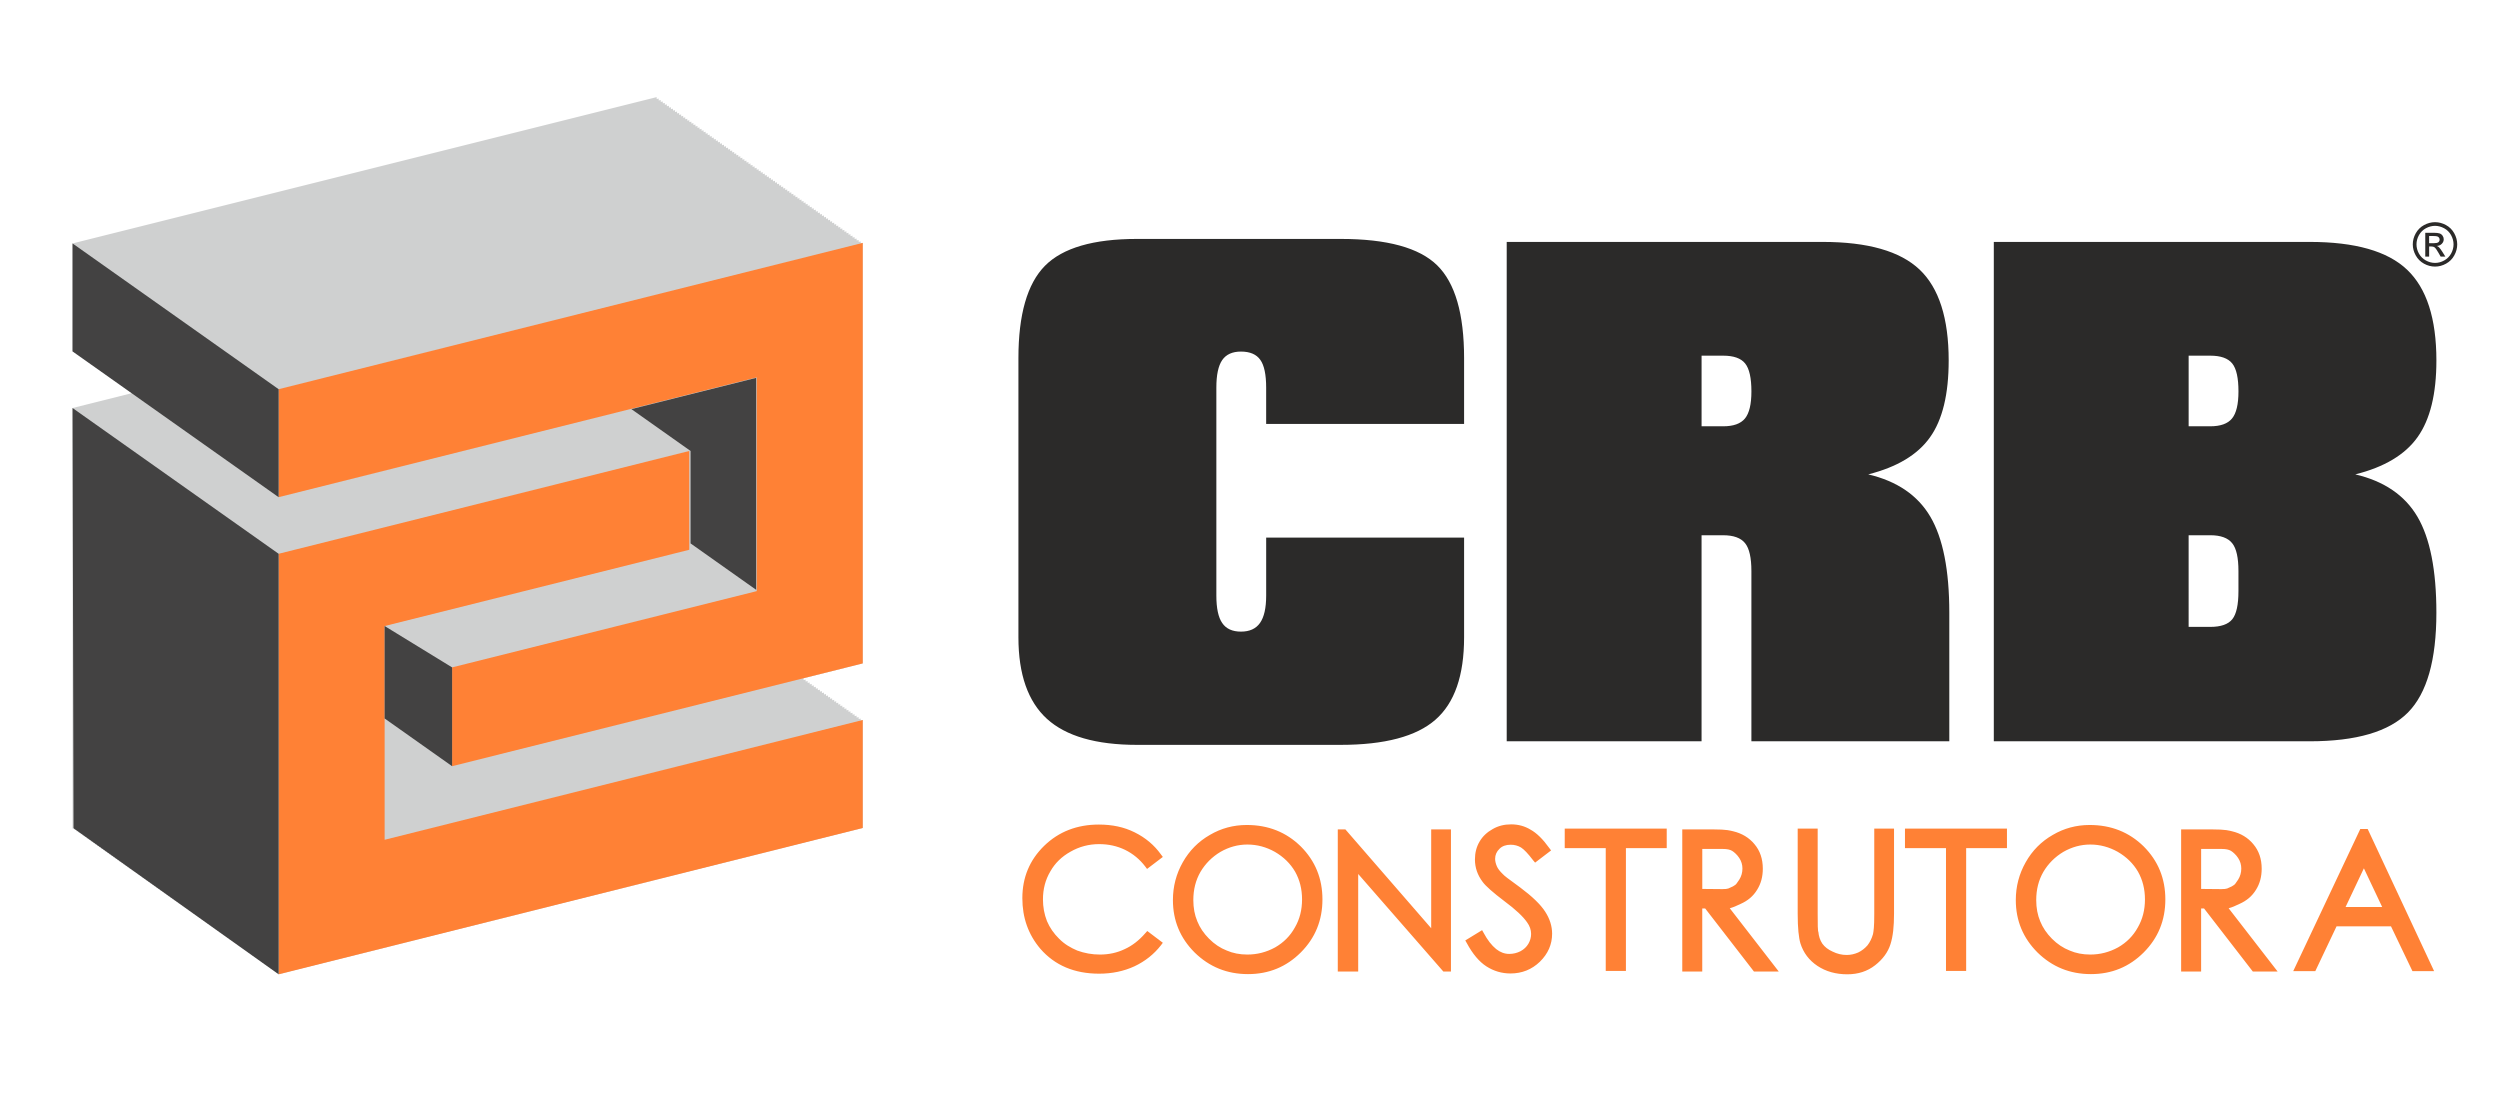 <?xml version="1.0" encoding="utf-8"?>
<!-- Generator: Adobe Illustrator 16.0.0, SVG Export Plug-In . SVG Version: 6.00 Build 0)  -->
<!DOCTYPE svg PUBLIC "-//W3C//DTD SVG 1.1//EN" "http://www.w3.org/Graphics/SVG/1.1/DTD/svg11.dtd">
<svg version="1.1" id="Layer_1" xmlns="http://www.w3.org/2000/svg" xmlns:xlink="http://www.w3.org/1999/xlink" x="0px" y="0px"
	 width="168px" height="74px" viewBox="0 0 168 74" enable-background="new 0 0 168 74" xml:space="preserve">
<path fill="#2B2A29" d="M133.984,49.814V16.257h21.221c3.059,0,5.241,0.62,6.55,1.866c1.315,1.247,1.971,3.279,1.971,6.102
	c0,2.246-0.42,3.96-1.262,5.146c-0.839,1.185-2.237,2.019-4.188,2.507c1.937,0.455,3.328,1.405,4.175,2.845s1.274,3.588,1.274,6.454
	c0,3.175-0.633,5.407-1.909,6.702c-1.273,1.288-3.47,1.936-6.611,1.936H133.984z M147.077,42.127h1.453
	c0.709,0,1.206-0.172,1.481-0.516c0.276-0.346,0.413-0.972,0.413-1.889v-1.35c0-0.888-0.137-1.515-0.419-1.866
	c-0.284-0.358-0.779-0.538-1.476-0.538h-1.453V42.127z M147.077,23.901v4.746h1.453c0.683,0,1.172-0.172,1.46-0.523
	c0.29-0.351,0.435-0.957,0.435-1.819c0-0.902-0.137-1.529-0.419-1.88c-0.284-0.352-0.779-0.524-1.476-0.524H147.077z
	 M117.694,49.814V38.373c0-0.888-0.139-1.515-0.421-1.866c-0.283-0.358-0.778-0.538-1.475-0.538h-1.453v13.845h-13.094V16.257
	h21.223c3.043,0,5.213,0.62,6.522,1.859c1.301,1.233,1.955,3.272,1.955,6.109c0,2.26-0.413,3.981-1.253,5.159
	c-0.834,1.178-2.219,2.005-4.153,2.494c1.935,0.455,3.327,1.405,4.174,2.845s1.274,3.588,1.274,6.454v8.638H117.694z
	 M114.346,23.901v4.746h1.453c0.683,0,1.172-0.172,1.461-0.523s0.435-0.957,0.435-1.819c0-0.902-0.139-1.529-0.421-1.88
	c-0.283-0.352-0.778-0.524-1.475-0.524H114.346z M98.387,36.128v6.702c0,2.569-0.641,4.415-1.929,5.538
	c-1.281,1.122-3.41,1.687-6.364,1.687H76.408c-2.755,0-4.773-0.585-6.054-1.749c-1.274-1.164-1.916-2.989-1.916-5.476V24.067
	c0-2.927,0.593-5,1.784-6.206c1.192-1.206,3.259-1.805,6.186-1.805h13.686c3.12,0,5.282,0.592,6.488,1.777
	c1.205,1.185,1.805,3.265,1.805,6.233v4.422H85.086v-2.438c0-0.875-0.13-1.501-0.392-1.866c-0.262-0.373-0.696-0.558-1.302-0.558
	c-0.578,0-0.999,0.193-1.26,0.572c-0.263,0.385-0.393,0.999-0.393,1.852V40.02c0,0.847,0.13,1.467,0.393,1.846
	c0.261,0.387,0.682,0.579,1.26,0.579c0.579,0,1.006-0.192,1.282-0.585c0.275-0.394,0.413-1,0.413-1.84v-3.891H98.387z"/>
<path fill="#FF8135" d="M160.082,60.95l-1.229-2.6l-1.23,2.6H160.082z M159.107,55.707l4.466,9.554h-1.456l-1.441-3.01h-3.66
	l-1.428,3.01h-1.483l4.508-9.554H159.107z M149.271,59.749c0.188,0,0.319-0.014,0.396-0.042c0.075-0.028,0.179-0.075,0.311-0.142
	c0.122-0.065,0.205-0.132,0.247-0.197c0.042-0.066,0.102-0.151,0.177-0.255c0.142-0.226,0.212-0.477,0.212-0.749
	c0-0.254-0.07-0.49-0.212-0.707c-0.075-0.112-0.155-0.21-0.241-0.289c-0.084-0.081-0.164-0.145-0.239-0.19
	c-0.142-0.086-0.344-0.128-0.607-0.128h-1.399v2.686L149.271,59.749z M153.058,65.289h-1.667l-3.278-4.24h-0.198v4.24h-1.343v-9.554
	h2.034c0.256,0,0.463,0.005,0.622,0.014c0.16,0.01,0.29,0.021,0.389,0.036c0.1,0.014,0.175,0.027,0.227,0.042
	c0.052,0.014,0.102,0.025,0.147,0.035c0.595,0.142,1.07,0.43,1.428,0.862c0.377,0.443,0.566,0.994,0.566,1.653
	c0,0.537-0.127,1.009-0.381,1.413c-0.134,0.218-0.291,0.403-0.475,0.559s-0.394,0.285-0.628,0.389
	c-0.16,0.076-0.29,0.134-0.39,0.177c-0.099,0.042-0.214,0.082-0.347,0.12L153.058,65.289z M144.141,60.441
	c0-0.688-0.155-1.31-0.468-1.865c-0.319-0.547-0.771-0.989-1.355-1.329c-0.585-0.329-1.201-0.494-1.852-0.494
	c-0.631,0-1.234,0.165-1.81,0.494c-0.565,0.34-1.013,0.787-1.342,1.343c-0.321,0.557-0.48,1.188-0.48,1.895
	c0,0.527,0.089,1.003,0.268,1.428c0.17,0.423,0.435,0.814,0.792,1.173c0.358,0.357,0.754,0.622,1.188,0.791
	c0.413,0.179,0.876,0.269,1.385,0.269c0.659,0,1.281-0.16,1.865-0.48c0.575-0.33,1.019-0.777,1.329-1.342
	C143.979,61.774,144.141,61.148,144.141,60.441z M144.056,56.88c0.97,0.971,1.455,2.157,1.455,3.562
	c0,1.403-0.485,2.592-1.455,3.563c-0.971,0.97-2.153,1.455-3.547,1.455c-1.404,0-2.602-0.485-3.591-1.455
	c-0.97-0.971-1.456-2.144-1.456-3.52c0-0.914,0.222-1.763,0.666-2.544c0.441-0.782,1.049-1.396,1.822-1.837
	c0.754-0.443,1.578-0.665,2.473-0.665C141.865,55.438,143.076,55.919,144.056,56.88z M128.014,55.68h6.854v1.313h-2.742v8.254
	h-1.355v-8.254h-2.757V55.68z M127.279,55.68v5.724c0,0.423-0.019,0.806-0.056,1.144c-0.039,0.34-0.1,0.642-0.184,0.905
	c-0.17,0.537-0.515,1.009-1.033,1.413c-0.518,0.405-1.14,0.607-1.865,0.607c-0.771,0-1.441-0.188-2.008-0.564
	c-0.564-0.377-0.945-0.882-1.144-1.513c-0.057-0.188-0.102-0.447-0.135-0.777c-0.032-0.33-0.049-0.734-0.049-1.215V55.68h1.343
	v5.724c0,0.404,0.003,0.692,0.007,0.861c0.005,0.17,0.012,0.278,0.021,0.325l0.016,0.015c0.027,0.311,0.116,0.579,0.267,0.806
	c0.161,0.226,0.393,0.404,0.693,0.537c0.302,0.15,0.617,0.226,0.948,0.226c0.263,0,0.521-0.057,0.775-0.169
	c0.236-0.114,0.443-0.274,0.622-0.481c0.161-0.207,0.284-0.456,0.368-0.749c0.02-0.075,0.037-0.212,0.057-0.409
	c0.019-0.198,0.028-0.52,0.028-0.961V55.68H127.279z M115.747,59.749c0.188,0,0.32-0.014,0.396-0.042s0.18-0.075,0.312-0.142
	c0.122-0.065,0.204-0.132,0.247-0.197c0.042-0.066,0.101-0.151,0.177-0.255c0.142-0.226,0.212-0.477,0.212-0.749
	c0-0.254-0.07-0.49-0.212-0.707c-0.076-0.112-0.156-0.21-0.241-0.289c-0.084-0.081-0.164-0.145-0.239-0.19
	c-0.142-0.086-0.344-0.128-0.608-0.128h-1.398v2.686L115.747,59.749z M119.534,65.289h-1.667l-3.279-4.24h-0.197v4.24h-1.343v-9.554
	h2.034c0.255,0,0.462,0.005,0.622,0.014c0.16,0.01,0.29,0.021,0.389,0.036c0.1,0.014,0.175,0.027,0.227,0.042
	c0.052,0.014,0.102,0.025,0.148,0.035c0.594,0.142,1.069,0.43,1.428,0.862c0.377,0.443,0.564,0.994,0.564,1.653
	c0,0.537-0.127,1.009-0.381,1.413c-0.132,0.218-0.29,0.403-0.474,0.559s-0.394,0.285-0.628,0.389
	c-0.161,0.076-0.291,0.134-0.39,0.177c-0.099,0.042-0.214,0.082-0.347,0.12L119.534,65.289z M105.15,55.68h6.854v1.313h-2.742v8.254
	h-1.356v-8.254h-2.756V55.68z M103.835,61.262c0.311,0.479,0.467,0.975,0.467,1.483c0,0.716-0.273,1.343-0.819,1.88
	c-0.547,0.527-1.206,0.792-1.979,0.792c-0.584,0-1.126-0.16-1.624-0.481c-0.48-0.311-0.92-0.833-1.315-1.568l-0.098-0.17l1.13-0.692
	l0.112,0.198c0.246,0.461,0.523,0.819,0.834,1.074c0.273,0.217,0.566,0.325,0.877,0.325c0.273,0,0.527-0.062,0.763-0.184
	c0.226-0.123,0.4-0.288,0.523-0.495c0.122-0.207,0.184-0.429,0.184-0.664c0-0.273-0.09-0.532-0.269-0.778
	c-0.273-0.395-0.777-0.866-1.512-1.413c-0.783-0.593-1.272-1.026-1.471-1.3c-0.349-0.461-0.522-0.965-0.522-1.512
	c0-0.452,0.104-0.853,0.311-1.202c0.104-0.179,0.231-0.339,0.382-0.48c0.15-0.141,0.32-0.264,0.509-0.367
	c0.358-0.207,0.769-0.311,1.229-0.311c0.48,0,0.914,0.118,1.301,0.353c0.414,0.227,0.833,0.637,1.258,1.23l0.127,0.169l-1.074,0.82
	l-0.142-0.169c-0.33-0.435-0.598-0.717-0.806-0.85c-0.207-0.122-0.438-0.184-0.692-0.184c-0.32,0-0.57,0.09-0.749,0.269
	c-0.198,0.188-0.298,0.415-0.298,0.68c0,0.149,0.039,0.314,0.114,0.494c0.065,0.159,0.202,0.339,0.409,0.536
	c0.039,0.048,0.138,0.133,0.298,0.256c0.159,0.121,0.447,0.334,0.861,0.635C102.964,60.239,103.525,60.781,103.835,61.262z
	 M96.176,55.735h1.328v9.554h-0.509l-5.724-6.558v6.558h-1.372v-9.554h0.51l5.767,6.643V55.735z M87.498,60.441
	c0-0.688-0.155-1.31-0.467-1.865c-0.32-0.547-0.772-0.989-1.356-1.329c-0.585-0.329-1.202-0.494-1.852-0.494
	c-0.631,0-1.234,0.165-1.809,0.494c-0.565,0.34-1.013,0.787-1.342,1.343c-0.321,0.557-0.481,1.188-0.481,1.895
	c0,0.527,0.089,1.003,0.268,1.428c0.17,0.423,0.434,0.814,0.792,1.173c0.357,0.357,0.753,0.622,1.187,0.791
	c0.414,0.179,0.875,0.269,1.385,0.269c0.659,0,1.282-0.16,1.865-0.48c0.575-0.33,1.018-0.777,1.329-1.342
	C87.338,61.774,87.498,61.148,87.498,60.441z M87.413,56.88c0.97,0.971,1.455,2.157,1.455,3.562c0,1.403-0.485,2.592-1.455,3.563
	c-0.971,0.97-2.153,1.455-3.548,1.455c-1.403,0-2.601-0.485-3.589-1.455c-0.971-0.971-1.456-2.144-1.456-3.52
	c0-0.914,0.222-1.763,0.665-2.544c0.443-0.782,1.05-1.396,1.823-1.837c0.754-0.443,1.579-0.665,2.473-0.665
	C85.222,55.438,86.433,55.919,87.413,56.88z M78.142,63.354l-0.127,0.169c-0.471,0.604-1.064,1.075-1.781,1.413
	c-0.715,0.33-1.508,0.495-2.374,0.495c-1.658,0-2.973-0.557-3.943-1.668c-0.81-0.951-1.215-2.087-1.215-3.406
	c0-1.394,0.49-2.566,1.469-3.52c0.98-0.951,2.206-1.427,3.675-1.427c0.443,0,0.865,0.042,1.265,0.127s0.78,0.218,1.138,0.396
	c0.725,0.358,1.314,0.853,1.766,1.483l0.127,0.17l-1.06,0.806l-0.127-0.17c-0.368-0.48-0.82-0.853-1.357-1.116
	c-0.528-0.254-1.107-0.382-1.738-0.382c-0.688,0-1.329,0.17-1.922,0.509c-0.593,0.33-1.045,0.773-1.357,1.329
	c-0.33,0.556-0.494,1.182-0.494,1.879c0,0.509,0.089,0.994,0.269,1.456c0.188,0.442,0.461,0.838,0.819,1.188
	c0.179,0.179,0.37,0.332,0.573,0.459c0.203,0.127,0.417,0.238,0.643,0.332c0.49,0.179,0.998,0.269,1.526,0.269
	c0.603,0,1.159-0.122,1.667-0.367c0.5-0.227,0.961-0.584,1.386-1.074l0.127-0.142L78.142,63.354z"/>
<path fill="#2B2A29" d="M163.237,16.343h0.314c0.151,0,0.253-0.022,0.308-0.066c0.055-0.045,0.083-0.104,0.083-0.178
	c0-0.047-0.014-0.089-0.04-0.127c-0.026-0.037-0.063-0.065-0.109-0.083c-0.047-0.019-0.135-0.028-0.26-0.028h-0.296V16.343z
	 M162.978,17.246v-1.604h0.553c0.188,0,0.325,0.015,0.409,0.044c0.086,0.03,0.152,0.081,0.202,0.155
	c0.051,0.074,0.076,0.151,0.076,0.235c0,0.117-0.042,0.219-0.128,0.306c-0.082,0.086-0.193,0.135-0.332,0.146
	c0.056,0.024,0.102,0.052,0.136,0.085c0.065,0.063,0.144,0.168,0.238,0.318l0.195,0.314h-0.315l-0.144-0.252
	c-0.11-0.199-0.202-0.324-0.271-0.375c-0.048-0.036-0.115-0.055-0.207-0.054h-0.152v0.681H162.978z M163.634,15.177
	c-0.21,0-0.414,0.054-0.613,0.161c-0.198,0.107-0.354,0.262-0.466,0.46c-0.112,0.201-0.167,0.409-0.167,0.624
	c0,0.216,0.055,0.422,0.164,0.619c0.11,0.197,0.265,0.351,0.462,0.461c0.197,0.11,0.404,0.166,0.62,0.166
	c0.214,0,0.421-0.055,0.619-0.166c0.196-0.11,0.352-0.264,0.461-0.461c0.108-0.197,0.164-0.403,0.164-0.619
	c0-0.215-0.056-0.423-0.168-0.624c-0.111-0.199-0.267-0.353-0.466-0.46C164.044,15.231,163.842,15.177,163.634,15.177z
	 M163.634,14.93c0.249,0,0.495,0.063,0.734,0.193c0.238,0.128,0.423,0.313,0.556,0.551c0.133,0.239,0.201,0.489,0.201,0.748
	c0,0.258-0.066,0.505-0.198,0.742c-0.13,0.238-0.313,0.422-0.552,0.554c-0.236,0.131-0.482,0.197-0.741,0.197
	s-0.506-0.066-0.744-0.197c-0.236-0.131-0.421-0.315-0.553-0.554c-0.131-0.236-0.198-0.484-0.198-0.742
	c0-0.259,0.067-0.509,0.201-0.748c0.135-0.239,0.321-0.423,0.559-0.551C163.139,14.994,163.382,14.93,163.634,14.93z"/>
<polygon fill-rule="evenodd" clip-rule="evenodd" fill="#CFD0D0" points="4.875,27.419 8.851,26.423 8.851,26.297 8.713,26.332 
	8.713,26.2 8.577,26.235 8.577,26.103 8.439,26.137 8.439,26.006 8.302,26.04 8.302,25.909 8.166,25.943 8.166,25.812 8.028,25.847 
	8.028,25.715 7.891,25.749 7.891,25.618 7.754,25.652 7.754,25.521 7.617,25.556 7.617,25.425 7.479,25.458 7.479,25.327 
	7.343,25.361 7.343,25.23 7.206,25.264 7.206,25.133 7.068,25.167 7.068,25.037 6.931,25.071 6.931,24.939 6.794,24.974 
	6.794,24.842 6.657,24.877 6.657,24.746 6.52,24.78 6.52,24.648 6.383,24.683 6.383,24.551 6.246,24.586 6.246,24.454 6.109,24.489 
	6.109,24.357 5.972,24.392 5.972,24.261 5.834,24.294 5.834,24.163 5.697,24.198 5.697,24.066 5.561,24.101 5.561,23.969 
	5.423,24.004 5.423,23.873 5.286,23.907 5.286,23.775 5.149,23.81 5.149,23.678 5.012,23.713 5.012,23.582 4.875,23.615 
	4.875,16.359 44.128,6.526 44.128,6.657 44.265,6.623 44.265,6.755 44.402,6.721 44.402,6.852 44.54,6.817 44.54,6.948 
	44.676,6.914 44.676,7.045 44.813,7.011 44.813,7.143 44.951,7.108 44.951,7.24 45.088,7.205 45.088,7.336 45.225,7.302 
	45.225,7.433 45.362,7.399 45.362,7.531 45.499,7.496 45.499,7.627 45.636,7.593 45.636,7.725 45.773,7.689 45.773,7.821 
	45.91,7.787 45.91,7.919 46.047,7.884 46.047,8.016 46.185,7.981 46.185,8.112 46.322,8.078 46.322,8.209 46.459,8.175 
	46.459,8.306 46.596,8.272 46.596,8.403 46.733,8.369 46.733,8.5 46.871,8.466 46.871,8.597 47.007,8.563 47.007,8.694 
	47.145,8.659 47.145,8.791 47.282,8.757 47.282,8.888 47.419,8.854 47.419,8.985 47.556,8.951 47.556,9.082 47.693,9.047 
	47.693,9.179 47.83,9.145 47.83,9.276 47.967,9.242 47.967,9.373 48.104,9.338 48.104,9.47 48.241,9.435 48.241,9.567 48.378,9.533 
	48.378,9.665 48.516,9.63 48.516,9.761 48.653,9.727 48.653,9.858 48.79,9.823 48.79,9.955 48.927,9.921 48.927,10.052 
	49.064,10.018 49.064,10.148 49.201,10.114 49.201,10.245 49.338,10.211 49.338,10.343 49.475,10.309 49.475,10.439 49.612,10.405 
	49.612,10.537 49.75,10.502 49.75,10.633 49.887,10.599 49.887,10.731 50.023,10.696 50.023,10.828 50.161,10.793 50.161,10.924 
	50.298,10.891 50.298,11.021 50.435,10.987 50.435,11.119 50.572,11.084 50.572,11.216 50.709,11.181 50.709,11.313 50.847,11.278 
	50.847,11.409 50.983,11.375 50.983,11.506 51.121,11.472 51.121,11.604 51.258,11.569 51.258,11.701 51.395,11.667 51.395,11.797 
	51.532,11.763 51.532,11.894 51.669,11.86 51.669,11.991 51.806,11.957 51.806,12.088 51.943,12.055 51.943,12.185 52.08,12.15 
	52.08,12.282 52.217,12.248 52.217,12.379 52.354,12.345 52.354,12.477 52.492,12.442 52.492,12.573 52.629,12.539 52.629,12.67 
	52.766,12.635 52.766,12.767 52.903,12.733 52.903,12.864 53.04,12.83 53.04,12.961 53.177,12.927 53.177,13.058 53.314,13.023 
	53.314,13.155 53.451,13.121 53.451,13.252 53.589,13.218 53.589,13.349 53.726,13.314 53.726,13.446 53.862,13.412 53.862,13.543 
	54,13.509 54,13.64 54.137,13.606 54.137,13.736 54.274,13.703 54.274,13.834 54.411,13.8 54.411,13.931 54.548,13.896 
	54.548,14.028 54.686,13.993 54.686,14.125 54.823,14.09 54.823,14.222 54.959,14.188 54.959,14.319 55.097,14.284 55.097,14.416 
	55.234,14.381 55.234,14.513 55.371,14.479 55.371,14.61 55.508,14.575 55.508,14.707 55.645,14.672 55.645,14.804 55.782,14.769 
	55.782,14.9 55.919,14.867 55.919,14.998 56.057,14.963 56.057,15.094 56.193,15.06 56.193,15.192 56.331,15.157 56.331,15.289 
	56.468,15.254 56.468,15.385 56.605,15.352 56.605,15.482 56.742,15.448 56.742,15.579 56.879,15.545 56.879,15.677 57.017,15.643 
	57.017,15.773 57.153,15.739 57.153,15.87 57.291,15.836 57.291,15.968 57.428,15.933 57.428,16.064 57.564,16.03 57.564,16.162 
	57.702,16.126 57.702,16.258 57.839,16.224 57.839,16.356 57.976,16.321 57.976,44.58 54,45.575 54,45.703 54.137,45.668 
	54.137,45.8 54.274,45.765 54.274,45.896 54.411,45.862 54.411,45.993 54.548,45.959 54.548,46.091 54.686,46.056 54.686,46.187 
	54.823,46.152 54.823,46.284 54.959,46.25 54.959,46.381 55.097,46.347 55.097,46.478 55.234,46.444 55.234,46.575 55.371,46.541 
	55.371,46.673 55.508,46.638 55.508,46.77 55.645,46.734 55.645,46.866 55.782,46.831 55.782,46.963 55.919,46.929 55.919,47.061 
	56.057,47.025 56.057,47.157 56.193,47.122 56.193,47.254 56.331,47.22 56.331,47.351 56.468,47.316 56.468,47.448 56.605,47.414 
	56.605,47.545 56.742,47.511 56.742,47.642 56.879,47.607 56.879,47.739 57.017,47.705 57.017,47.836 57.153,47.802 57.153,47.933 
	57.291,47.898 57.291,48.03 57.428,47.996 57.428,48.127 57.564,48.092 57.564,48.224 57.702,48.189 57.702,48.32 57.839,48.286 
	57.839,48.418 57.976,48.383 57.976,55.64 18.723,65.473 18.723,65.342 18.585,65.376 18.585,65.245 18.448,65.278 18.448,65.147 
	18.311,65.182 18.311,65.051 18.174,65.085 18.174,64.954 18.037,64.988 18.037,64.856 17.9,64.891 17.9,64.76 17.763,64.795 
	17.763,64.663 17.626,64.697 17.626,64.566 17.489,64.601 17.489,64.469 17.352,64.504 17.352,64.372 17.214,64.406 17.214,64.275 
	17.077,64.31 17.077,64.179 16.94,64.212 16.94,64.081 16.803,64.115 16.803,63.984 16.666,64.019 16.666,63.887 16.529,63.922 
	16.529,63.79 16.392,63.824 16.392,63.692 16.254,63.728 16.254,63.597 16.117,63.631 16.117,63.5 15.98,63.534 15.98,63.402 
	15.843,63.437 15.843,63.306 15.707,63.34 15.707,63.209 15.569,63.242 15.569,63.112 15.432,63.146 15.432,63.015 15.295,63.049 
	15.295,62.917 15.158,62.951 15.158,62.82 15.021,62.854 15.021,62.723 14.883,62.758 14.883,62.626 14.747,62.661 14.747,62.529 
	14.609,62.564 14.609,62.433 14.472,62.467 14.472,62.335 14.335,62.37 14.335,62.238 14.198,62.273 14.198,62.142 14.061,62.176 
	14.061,62.045 13.924,62.079 13.924,61.947 13.787,61.981 13.787,61.851 13.649,61.885 13.649,61.754 13.513,61.788 13.513,61.656 
	13.375,61.69 13.375,61.56 13.238,61.594 13.238,61.463 13.101,61.497 13.101,61.366 12.964,61.4 12.964,61.269 12.827,61.304 
	12.827,61.172 12.69,61.206 12.69,61.075 12.553,61.109 12.553,60.979 12.416,61.012 12.416,60.881 12.278,60.915 12.278,60.784 
	12.141,60.818 12.141,60.688 12.004,60.721 12.004,60.59 11.867,60.624 11.867,60.492 11.73,60.527 11.73,60.396 11.593,60.431 
	11.593,60.299 11.456,60.333 11.456,60.201 11.319,60.236 11.319,60.104 11.182,60.14 11.182,60.008 11.044,60.043 11.044,59.911 
	10.907,59.945 10.907,59.814 10.771,59.849 10.771,59.718 10.633,59.751 10.633,59.62 10.496,59.654 10.496,59.523 10.359,59.557 
	10.359,59.426 10.222,59.46 10.222,59.329 10.085,59.364 10.085,59.232 9.948,59.267 9.948,59.135 9.811,59.169 9.811,59.038 
	9.673,59.073 9.673,58.941 9.536,58.977 9.536,58.845 9.399,58.879 9.399,58.747 9.262,58.781 9.262,58.65 9.125,58.685 
	9.125,58.554 8.988,58.587 8.988,58.457 8.851,58.49 8.851,58.359 8.713,58.394 8.713,58.262 8.577,58.297 8.577,58.165 
	8.439,58.199 8.439,58.068 8.302,58.103 8.302,57.972 8.166,58.006 8.166,57.874 8.028,57.909 8.028,57.777 7.891,57.812 
	7.891,57.681 7.754,57.715 7.754,57.584 7.617,57.618 7.617,57.487 7.479,57.521 7.479,57.39 7.343,57.424 7.343,57.293 
	7.206,57.327 7.206,57.195 7.068,57.23 7.068,57.099 6.931,57.133 6.931,57.001 6.794,57.036 6.794,56.904 6.657,56.939 
	6.657,56.808 6.52,56.843 6.52,56.711 6.383,56.745 6.383,56.613 6.246,56.648 6.246,56.517 6.109,56.552 6.109,56.42 5.972,56.454 
	5.972,56.323 5.834,56.356 5.834,56.227 5.697,56.26 5.697,56.129 5.561,56.163 5.561,56.031 5.423,56.066 5.423,55.935 
	5.286,55.969 5.286,55.838 5.149,55.873 5.149,55.741 5.012,55.775 5.012,55.644 4.875,55.679 "/>
<path fill-rule="evenodd" clip-rule="evenodd" fill="#FF8135" d="M57.976,44.58l-27.595,6.908v-6.64l20.471-5.125V25.361
	l-32.129,8.049v-7.256l39.253-9.833V44.58z M18.723,37.214l27.595-6.909v6.64l-20.471,5.125v14.363l32.129-8.05v7.257l-39.253,9.833
	V37.214z"/>
<polygon fill-rule="evenodd" clip-rule="evenodd" fill="#434242" points="4.875,16.359 18.723,26.154 18.723,33.411 4.875,23.615 
	"/>
<polygon fill-rule="evenodd" clip-rule="evenodd" fill="#434242" points="4.875,27.419 18.723,37.214 18.723,65.473 4.943,55.661 
	"/>
<polygon fill-rule="evenodd" clip-rule="evenodd" fill="#434242" points="50.814,25.393 50.814,39.636 46.406,36.517 46.406,30.305 
	42.43,27.493 "/>
<polygon fill-rule="evenodd" clip-rule="evenodd" fill="#434242" points="30.381,44.849 30.381,51.488 25.847,48.281 25.847,42.069 
	"/>
</svg>

